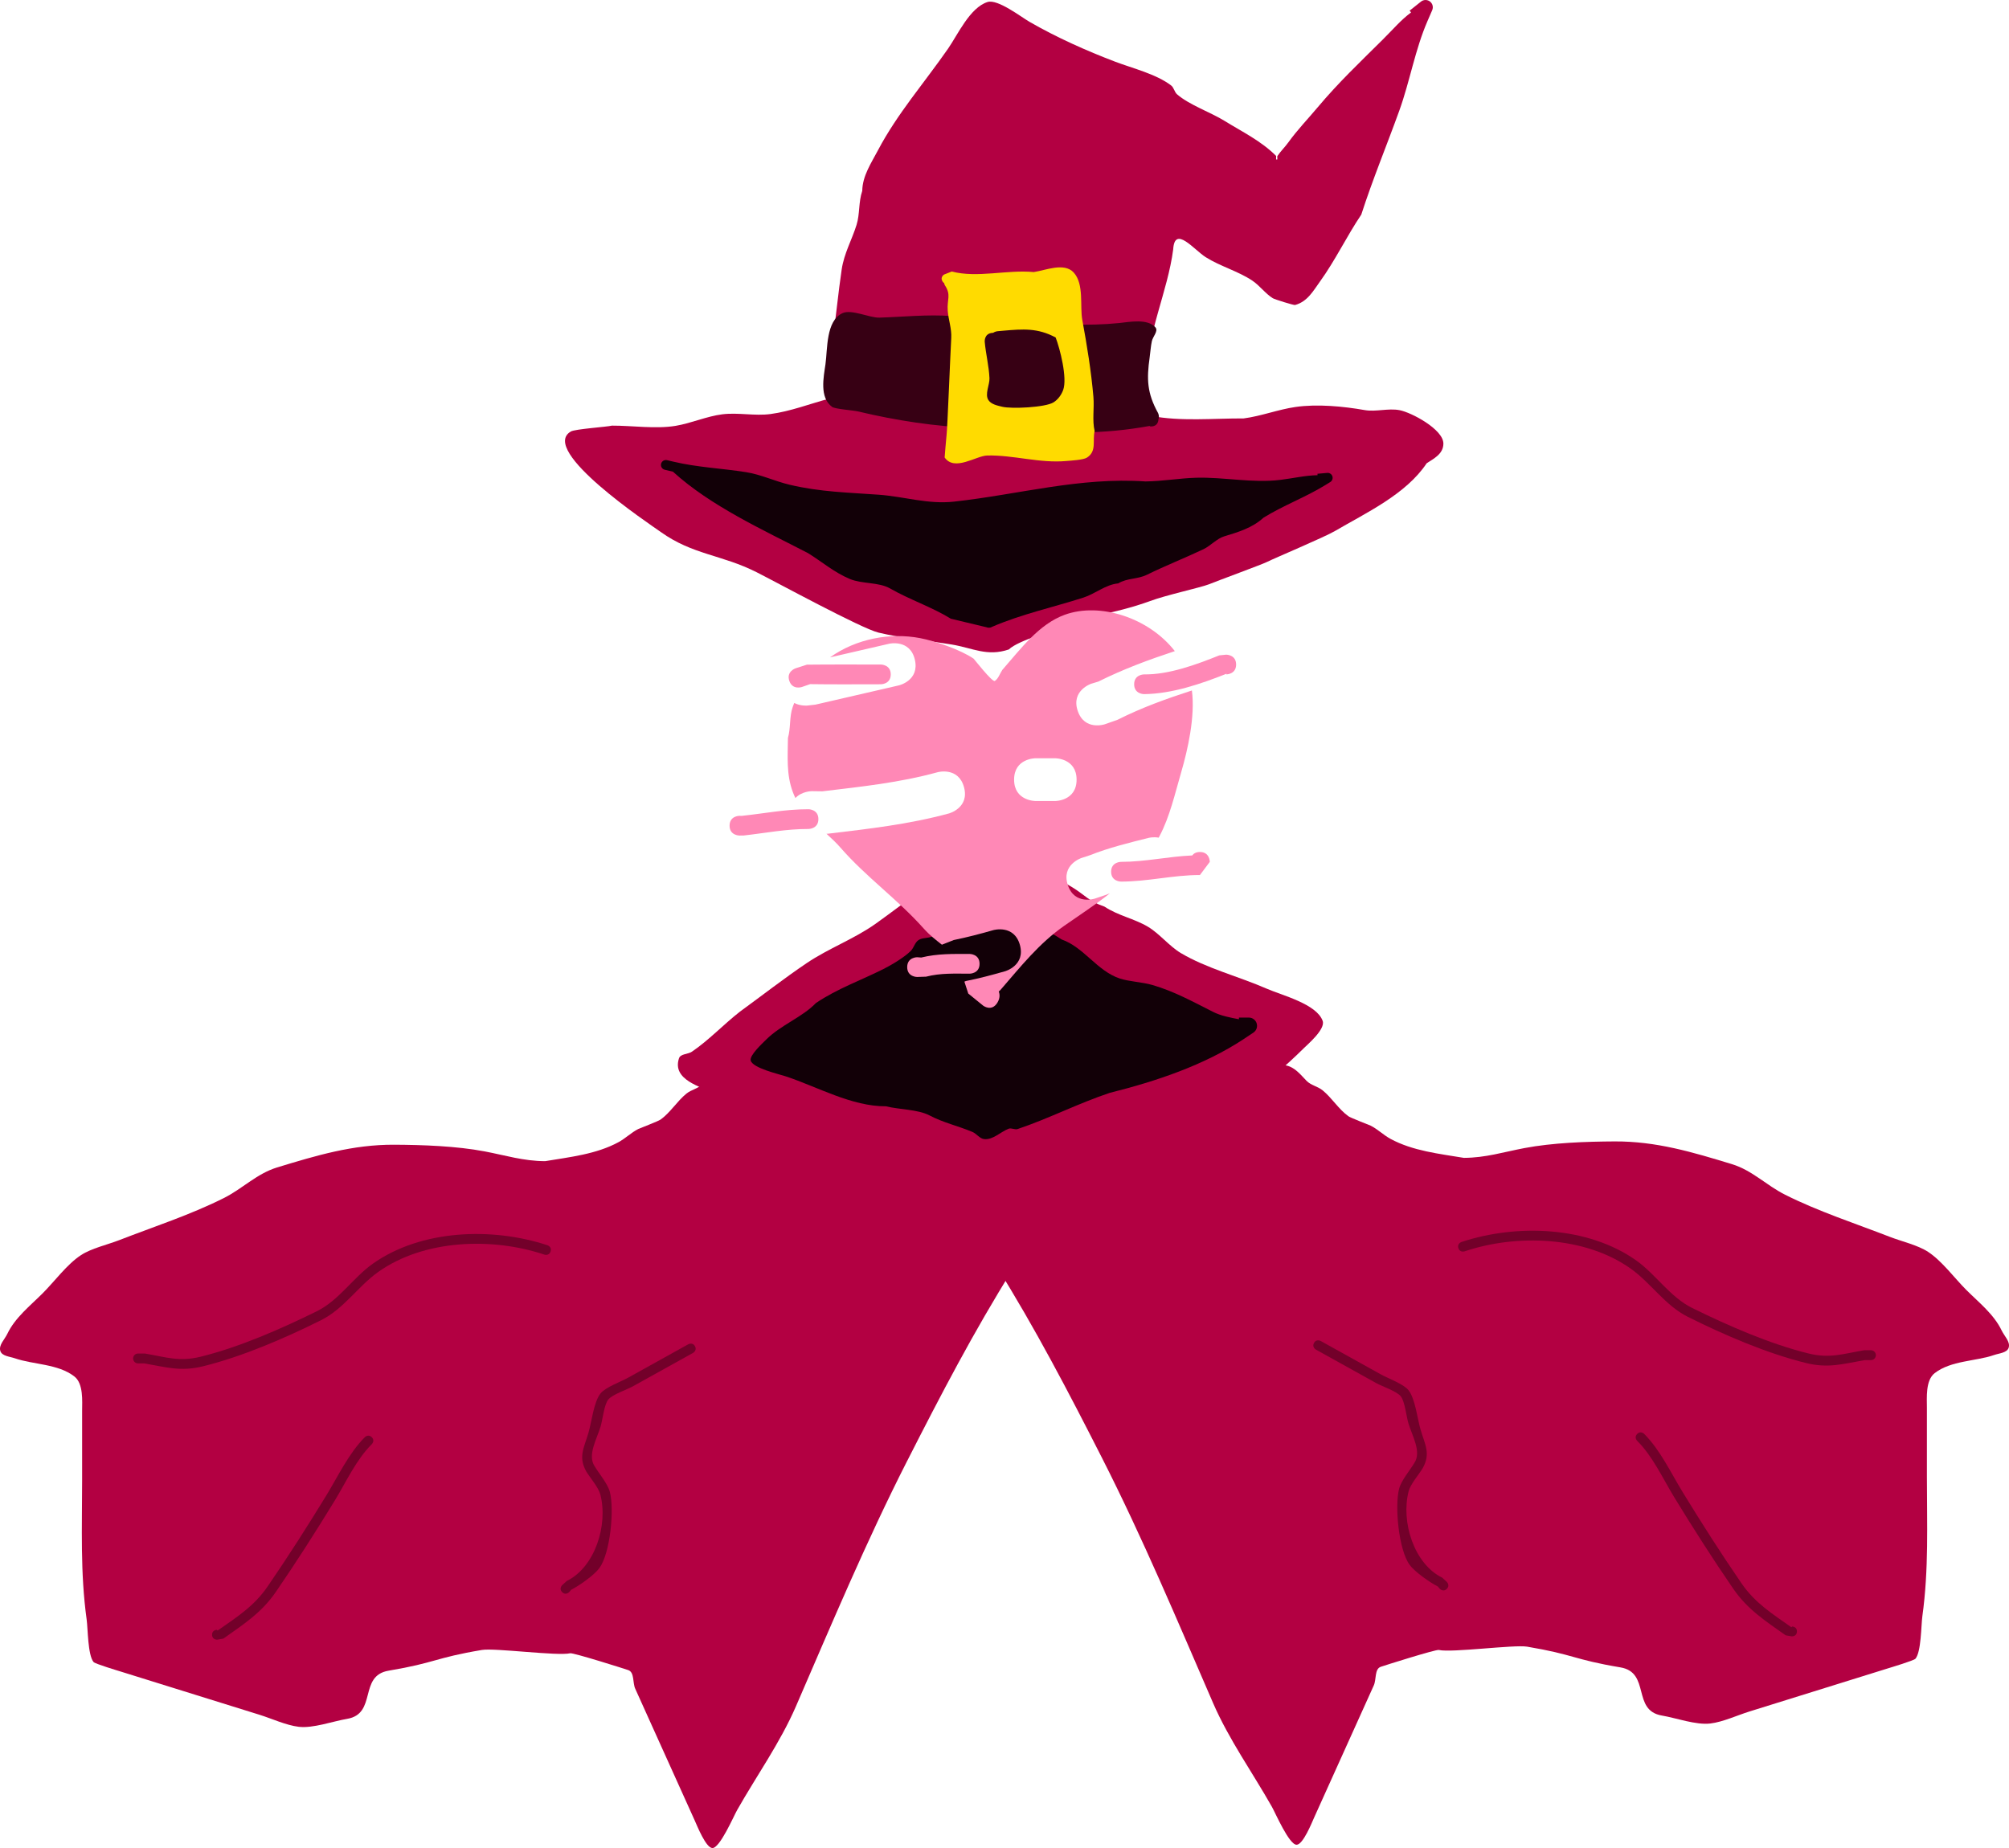 <svg version="1.1" xmlns="http://www.w3.org/2000/svg" xmlns:xlink="http://www.w3.org/1999/xlink" width="305.386" height="280.963" viewBox="0,0,305.386,280.963"><g transform="translate(-88.848,-26.47)"><g data-paper-data="{&quot;isPaintingLayer&quot;:true}" fill-rule="nonzero" stroke="none" stroke-width="0.5" stroke-linecap="butt" stroke-linejoin="miter" stroke-miterlimit="10" stroke-dasharray="" stroke-dashoffset="0" style="mix-blend-mode: normal"><path d="M226.752,248.564c-6.208,12.208 -11.486,24.796 -16.931,37.361c-2.387,5.496 -5.974,10.526 -8.926,15.738c-0.529,0.934 -2.617,5.783 -3.756,5.77c-0.982,-0.012 -2.317,-3.368 -2.68,-4.172c-1.921,-4.253 -3.84,-8.507 -5.76,-12.76c-1.097,-2.431 -2.194,-4.861 -3.291,-7.292c-0.413,-0.916 -0.103,-2.483 -1.047,-2.826c-0.44,-0.16 -8.379,-2.67 -8.836,-2.564c-1.932,0.448 -11.461,-0.833 -13.417,-0.504c-7.232,1.217 -6.963,1.934 -14.195,3.152c-4.602,0.775 -1.704,6.549 -6.306,7.324c-2.157,0.363 -5.172,1.467 -7.344,1.208c-1.925,-0.23 -4.103,-1.249 -5.958,-1.827c-4.456,-1.388 -8.911,-2.776 -13.367,-4.163c-2.546,-0.793 -5.092,-1.586 -7.638,-2.379c-0.52,-0.162 -3.998,-1.202 -4.232,-1.482c-0.881,-1.053 -0.854,-5.054 -1.048,-6.454c-0.988,-7.166 -0.69,-13.988 -0.69,-21.193c0,-3.5 0,-7 0,-10.5c0,-1.504 0.229,-4.175 -1.182,-5.269c-2.495,-1.933 -6.23,-1.783 -9.04,-2.758c-0.78,-0.271 -1.966,-0.327 -2.211,-1.116c-0.277,-0.891 0.655,-1.749 1.058,-2.59c1.194,-2.495 3.469,-4.265 5.393,-6.192c1.795,-1.797 3.693,-4.407 5.815,-5.791c1.581,-1.032 4.012,-1.58 5.778,-2.265c5.279,-2.049 10.883,-3.869 15.942,-6.413c2.88,-1.448 4.954,-3.677 8.07,-4.645c5.984,-1.821 11.518,-3.492 17.847,-3.459c4.349,0.023 9.434,0.203 13.706,1.013c3.169,0.602 5.921,1.479 9.213,1.487c3.738,-0.626 7.741,-1.043 11.138,-2.883c1.06,-0.574 1.937,-1.455 3.009,-2.005c0.184,-0.094 3.029,-1.175 3.394,-1.435c1.483,-1.059 2.516,-2.802 3.938,-3.953c0.73,-0.591 1.775,-0.758 2.427,-1.434c1.112,-1.153 2.38,-2.854 4.437,-2.266c1.385,0.396 2.62,1.393 3.771,2.198c3.438,2.414 6.844,4.869 10.124,7.494c2.463,1.97 4.969,4.476 7.815,5.883c3.727,1.843 9.253,2.411 13.343,3.444c3.734,1.802 11.701,4.957 9.113,10.402l0.106,0.053c0,0 0,1 -1,1c-0.21,0 -0.377,-0.044 -0.508,-0.114c-5.931,9.475 -10.995,19.192 -16.072,29.178z" data-paper-data="{&quot;index&quot;:null}" fill="#b30042"/><path d="M174.302,267.47l0.695,-0.64c4.279,-2.088 6.306,-8.471 5.113,-13.129c-0.285,-1.113 -1.556,-2.541 -2.149,-3.528c-1.221,-2.208 -0.361,-3.524 0.331,-5.85c0.476,-1.6 0.807,-4.716 1.843,-6.007c0.758,-0.945 3.079,-1.774 4.154,-2.372c3.056,-1.698 6.111,-3.395 9.167,-5.093c0.081,-0.047 0.172,-0.079 0.268,-0.093c0.22,-0.041 0.534,-0.015 0.752,0.358c0.009,0.014 0.017,0.029 0.024,0.044c0.199,0.381 0.054,0.661 -0.097,0.825c-0.061,0.072 -0.136,0.133 -0.221,0.178c-3.055,1.697 -6.11,3.395 -9.166,5.092c-0.883,0.491 -3.091,1.224 -3.713,1.999c-0.622,0.775 -0.86,3.089 -1.148,4.058c-0.571,1.922 -2.059,4.385 -0.91,6.089c0.669,1.114 1.98,2.644 2.308,3.899c0.687,2.627 0.081,9.275 -1.595,11.57c-0.806,1.104 -3.096,2.691 -4.292,3.301l-0.305,0.36c0,0 -0.53,0.53 -1.061,0c-0.53,-0.53 0,-1.061 0,-1.061z" data-paper-data="{&quot;index&quot;:null}" fill="#73002a"/><path d="M110.784,233.75h-0.952c-0.414,0 -0.75,-0.336 -0.75,-0.75c0,-0.414 0.336,-0.75 0.75,-0.75h1c0,0 0.023,0 0.06,0.004l0.003,-0.001c0.014,0.002 0.027,0.005 0.04,0.007c0.011,0.002 0.024,0.004 0.036,0.006c3.124,0.539 5.147,1.261 8.333,0.478c5.903,-1.448 12.226,-4.225 17.686,-6.912c3.384,-1.665 5.507,-5.088 8.513,-7.228c7.351,-5.213 18.155,-5.595 26.565,-2.815c0,0 0.712,0.237 0.474,0.949c-0.237,0.712 -0.949,0.474 -0.949,0.474c-7.929,-2.668 -18.286,-2.304 -25.223,2.616c-3.091,2.183 -5.229,5.609 -8.7,7.341c-5.532,2.761 -12.014,5.562 -18.009,7.032c-3.38,0.827 -5.561,0.122 -8.879,-0.451z" data-paper-data="{&quot;index&quot;:null}" fill="#73002a"/><path d="M121.803,274.251l0.126,0.116c2.911,-2.054 5.521,-3.67 7.59,-6.691c3.115,-4.535 6.049,-9.134 8.919,-13.828c1.811,-2.963 3.415,-6.413 5.865,-8.878c0,0 0.53,-0.53 1.061,0c0.53,0.53 0,1.061 0,1.061c-2.368,2.35 -3.907,5.756 -5.646,8.6c-2.884,4.716 -5.832,9.337 -8.962,13.895c-2.181,3.168 -4.906,4.9 -7.96,7.067l-0.933,0.158c0,0 -0.749,0.029 -0.779,-0.72c-0.029,-0.749 0.72,-0.779 0.72,-0.779z" data-paper-data="{&quot;index&quot;:null}" fill="#73002a"/><path d="M237.142,157.676c0.357,-0.503 1.038,-0.503 1.038,-0.503h1c3.955,0.038 9.322,2.141 12.657,4.187c2.012,1.234 2.496,2.125 4.892,2.94c2.114,1.395 4.515,1.818 6.608,3.06c1.751,1.039 3.26,2.964 5,4c3.924,2.336 8.824,3.566 13.053,5.416c2.307,1.009 7.596,2.317 8.516,4.904c0.451,1.267 -2.325,3.606 -2.842,4.127c-5.878,5.831 -12.727,10.657 -19.804,14.723c-3.81,2.189 -6.998,5.154 -11.185,6.579c-2.807,0.907 -5.396,1.404 -8.245,2.671c-2.822,1.255 -5.404,4.398 -8.45,4.877c-2.359,0.372 -2.848,-1.172 -4.9,-1.5c-4.496,-0.718 -9.899,-4.236 -13.984,-6.688c-7.124,-5.084 -15.159,-9.821 -23.139,-13.81c-1.931,-0.966 -6.386,-2.005 -5.295,-5.295c0.231,-0.697 1.353,-0.593 1.961,-1.004c2.563,-1.734 4.82,-4.15 7.3,-6.086c3.367,-2.45 6.72,-5.067 10.165,-7.391c3.318,-2.239 7.193,-3.653 10.462,-5.974c4.69,-3.33 9.261,-7.29 14.836,-9.172c0,0 0.148,-0.049 0.357,-0.061z" fill="#b30042"/><path d="M240.3,162.838l1.263,0.7c1.018,1.018 2.548,3.259 3.978,3.688c1.82,0.545 2.97,0.912 4.687,2.073c3.371,1.173 5.374,4.773 8.813,5.927c1.418,0.476 3.452,0.549 4.987,0.996c3.29,0.958 6.109,2.516 9.2,4.077c1.218,0.615 2.587,0.871 3.951,1.129v-0.256h1.5c0.69,0 1.25,0.56 1.25,1.25c0,0.441 -0.228,0.828 -0.573,1.051l-1.484,0.989c-5.999,3.951 -13.271,6.392 -20.344,8.16c-4.795,1.602 -9.284,3.916 -13.987,5.496c-0.437,0.147 -0.955,-0.212 -1.384,-0.042c-1.244,0.494 -2.36,1.705 -3.692,1.577c-0.696,-0.067 -1.148,-0.817 -1.792,-1.089c-2.233,-0.94 -4.369,-1.381 -6.543,-2.52c-1.769,-0.927 -4.617,-0.875 -6.604,-1.382c-5.203,0.036 -10.435,-2.972 -15.243,-4.555c-1.083,-0.356 -5.001,-1.243 -5.321,-2.399c-0.215,-0.775 1.728,-2.569 2.333,-3.171c2.258,-2.249 5.525,-3.424 7.591,-5.583c3.345,-2.23 6.666,-3.363 10.243,-5.156c1.227,-0.615 3.198,-1.79 4.165,-2.761c0.473,-0.474 0.609,-1.263 1.164,-1.638c0.602,-0.406 1.449,-0.252 2.104,-0.566c0.81,-0.389 1.14,-1.424 1.885,-1.926c2.271,-1.533 3.881,-2.403 5.847,-4.37c0,0 0.884,-0.884 1.768,0c0.1,0.1 0.178,0.201 0.237,0.3z" fill="#120007"/><path d="M249.738,122.11c0,0 -6.123,1.691 -7.535,3.096c-3.314,1.127 -5.502,-0.229 -8.716,-0.755c-3.569,-0.584 -7.588,-0.964 -11.104,-1.806c-2.603,-0.624 -15.52,-7.667 -18.525,-9.179c-5.34,-2.691 -9.699,-2.636 -14.579,-6.123c-1.671,-1.194 -18.56,-12.416 -13.654,-15.274c0.649,-0.378 5.518,-0.698 6.245,-0.889c3.086,-0.01 6.659,0.536 9.687,0.03c2.364,-0.395 4.718,-1.454 7.08,-1.751c2.414,-0.304 4.925,0.281 7.342,-0.042c3.035,-0.405 6.023,-1.573 8.975,-2.359c1.476,-2.267 0.104,-6.332 0.48,-8.984c0.504,-3.548 0.834,-7.086 1.353,-10.61c0.365,-2.483 1.544,-4.496 2.265,-6.806c0.518,-1.661 0.285,-3.473 0.866,-5.168c0.03,-2.273 1.348,-4.199 2.396,-6.188c2.926,-5.552 7.099,-10.316 10.661,-15.455c1.455,-2.098 3.306,-6.219 5.982,-7.069c1.55,-0.493 5.101,2.273 6.393,3.015c4.101,2.36 8.617,4.387 13.04,6.067c2.645,1.004 6.215,1.866 8.481,3.603c0.427,0.328 0.492,0.989 0.898,1.343c1.861,1.621 5.088,2.72 7.24,4.052c2.721,1.685 5.527,3.025 7.821,5.318c0.034,0.187 -0.089,0.56 0.101,0.561c0.19,0 -0.002,-0.403 0.104,-0.56c0.492,-0.731 1.139,-1.348 1.653,-2.064c1.357,-1.888 2.999,-3.589 4.483,-5.358c3.11,-3.709 6.437,-6.862 9.827,-10.228c1.707,-1.695 2.785,-3.008 4.343,-4.165l-0.218,-0.274l1.723,-1.372c0.191,-0.154 0.434,-0.247 0.698,-0.246c0.611,0.002 1.104,0.498 1.103,1.108c-0,0.164 -0.037,0.32 -0.101,0.46l-0.7,1.615c-1.889,4.336 -2.683,9.169 -4.293,13.637c-1.908,5.294 -4.049,10.44 -5.779,15.805c-2.23,3.317 -3.945,6.946 -6.281,10.18c-1.019,1.411 -1.896,3.053 -3.785,3.565c-0.194,0.053 -3.112,-0.857 -3.392,-1.033c-1.155,-0.729 -1.972,-1.912 -3.107,-2.672c-2.159,-1.446 -4.848,-2.157 -7.076,-3.561c-1.789,-1.127 -4.732,-4.907 -4.951,-1.187c-0.834,6.412 -4.005,12.818 -4.01,19.246c-0.001,0.623 -0.213,5.889 0.629,6.056c4.461,0.883 9.48,0.379 14.096,0.395c2.7,-0.359 5.228,-1.358 7.877,-1.74c3.325,-0.48 7.272,-0.097 10.508,0.471c1.711,0.3 3.593,-0.313 5.307,0.013c1.809,0.344 6.67,2.923 6.665,5.088c-0.004,1.588 -1.506,2.299 -2.542,2.987c-3.146,4.731 -9.24,7.543 -13.935,10.296c-1.615,0.947 -9.156,4.111 -10.453,4.757c-0.665,0.331 -7.456,2.837 -8.749,3.36c-1.276,0.495 -6.454,1.622 -8.882,2.523c-2.566,0.952 -5.914,1.808 -8.614,2.244c-2.746,0.444 -5.34,2.028 -5.34,2.028z" fill="#b30042"/><path d="M264.943,90.193c-0.002,0.053 -0.006,0.108 -0.014,0.165c-0.155,1.095 -1.25,0.939 -1.25,0.939l-0.084,-0.069c-6.902,1.262 -13.577,1.259 -20.491,0.279c-2.004,-0.31 -4.096,0.084 -6.145,0.017c-5.927,-0.194 -11.923,-1.131 -17.712,-2.509c-0.701,-0.167 -3.462,-0.355 -3.911,-0.683c-1.962,-1.434 -1.284,-4.557 -1.01,-6.487c0.326,-2.299 0.054,-6.596 2.584,-7.764c1.382,-0.639 4.109,0.723 5.612,0.678c3.68,-0.112 7.242,-0.509 10.991,-0.242c3.675,0.262 7.26,0.903 10.958,1.053c4.793,0.176 9.757,0.499 14.534,0.008c1.488,-0.153 4.279,-0.72 5.482,0.666c0.473,0.545 -0.396,1.389 -0.547,2.094c-0.173,0.807 -0.218,1.636 -0.333,2.454c-0.476,3.355 -0.383,5.454 1.26,8.441c0,0 0.268,0.487 0.078,0.96z" fill="#370014"/><path d="M202.255,98.253c2.291,0.364 4.356,1.375 6.628,1.914c4.655,1.105 8.894,1.177 13.563,1.517c3.871,0.282 7.476,1.491 11.443,1.048c9.857,-1.088 19.093,-3.752 29.087,-3.068c2.594,-0.026 5.188,-0.493 7.721,-0.562c4.207,-0.115 8.529,0.845 12.772,0.325c2.051,-0.252 3.768,-0.677 5.661,-0.71l-0.019,-0.217l1.477,-0.131c0.084,-0.009 0.17,-0.005 0.257,0.016c0.403,0.096 0.652,0.5 0.556,0.903c-0.048,0.202 -0.173,0.365 -0.336,0.465l-0.803,0.495c-3.071,1.878 -6.264,3.026 -9.34,4.921c-1.719,1.573 -3.864,2.199 -6.007,2.852c-1.089,0.332 -2.08,1.448 -3.118,1.941c-2.848,1.353 -5.744,2.485 -8.585,3.88c-1.494,0.734 -3.025,0.487 -4.382,1.323c-1.905,0.169 -3.501,1.586 -5.31,2.165c-4.638,1.485 -9.391,2.505 -13.885,4.446c-0.124,0.086 -0.264,0.115 -0.38,0.122c-0.115,0.014 -0.258,0.009 -0.396,-0.053l-0.493,-0.117c-1.661,-0.394 -3.322,-0.784 -4.979,-1.192c-2.83,-1.754 -6.315,-2.918 -9.239,-4.602c-1.704,-0.981 -4.277,-0.669 -6.107,-1.438c-2.423,-1.018 -4.206,-2.595 -6.361,-3.93c-6.852,-3.551 -14.792,-7.15 -20.535,-12.382l-1.249,-0.297c-0.403,-0.096 -0.652,-0.5 -0.556,-0.903c0.096,-0.403 0.5,-0.652 0.903,-0.556l0.973,0.231c3.672,0.872 7.327,1.006 11.04,1.595z" fill="#120007"/><path d="M240.664,177.205c0.168,0.425 0.21,0.992 -0.178,1.658c-0.874,1.499 -2.186,0.5 -2.186,0.5l-2.269,-1.847c-0.196,-0.602 -0.391,-1.204 -0.587,-1.806l0.232,-0.094c2.012,-0.393 3.995,-0.929 5.967,-1.49c0,0 3.125,-0.893 2.232,-4.018c-0.893,-3.125 -4.018,-2.232 -4.018,-2.232c-1.993,0.571 -4.002,1.095 -6.033,1.51l-1.8,0.71c-0.841,-0.675 -1.778,-1.357 -2.789,-2.487c-3.99,-4.464 -8.717,-7.787 -12.608,-12.25c-0.66,-0.757 -1.396,-1.447 -2.147,-2.129l0.157,-0.002c6.319,-0.758 12.317,-1.424 18.468,-3.091c0,0 3.135,-0.855 2.28,-3.991c-0.855,-3.135 -3.991,-2.28 -3.991,-2.28c-5.835,1.601 -11.531,2.188 -17.532,2.909l-1.613,-0.023c0,0 -1.528,0 -2.489,1.048c-0.144,-0.292 -0.276,-0.595 -0.395,-0.912c-1.01,-2.695 -0.768,-5.401 -0.745,-8.223c0.442,-1.517 0.2,-3.245 0.73,-4.724c0.073,-0.203 0.149,-0.402 0.228,-0.599c0.948,0.491 1.97,0.397 1.97,0.397l1.265,-0.146c4.222,-0.974 8.445,-1.949 12.667,-2.923c0,0 3.167,-0.731 2.436,-3.898c-0.731,-3.167 -3.898,-2.436 -3.898,-2.436c-3.001,0.692 -6.001,1.385 -9.002,2.077c3.995,-2.857 9.147,-3.793 13.694,-2.929c2.26,0.429 6.184,1.779 8.141,3.128c0.051,0.035 2.842,3.627 3.222,3.382c0.541,-0.348 0.759,-1.122 1.139,-1.682c2.826,-3.23 5.575,-6.958 9.483,-8.377c5.352,-1.943 12.773,0.439 16.738,5.525c-3.961,1.31 -7.761,2.705 -11.638,4.635l-1.074,0.324c0,0 -3.083,1.028 -2.055,4.111c1.028,3.083 4.111,2.055 4.111,2.055l1.926,-0.676c3.769,-1.893 7.457,-3.209 11.323,-4.466c0.523,3.961 -0.639,9.046 -1.618,12.403c-0.969,3.317 -1.725,6.751 -3.306,9.745c-0.04,0.076 -0.081,0.151 -0.121,0.227c-0.821,-0.143 -1.518,0.031 -1.518,0.031c-3.007,0.755 -6.038,1.491 -8.919,2.635l-1.321,0.434c0,0 -3.083,1.028 -2.055,4.111c1.028,3.083 4.111,2.055 4.111,2.055l1.679,-0.566c0.2,-0.081 0.401,-0.159 0.603,-0.235c-2.217,1.751 -4.585,3.292 -6.914,4.916c-3.866,2.697 -6.627,6.206 -9.726,9.777c0,0 -0.094,0.108 -0.256,0.229zM246.25,148.25c0.833,0 2.167,0 3,0c0,0 3.25,0 3.25,-3.25c0,-3.25 -3.25,-3.25 -3.25,-3.25c-0.833,0 -2.167,0 -3,0c0,0 -3.25,0 -3.25,3.25c0,3.25 3.25,3.25 3.25,3.25z" fill="#ff88b6"/><path d="M232.369,69.513c-0.091,-0.057 -0.18,-0.143 -0.258,-0.271c-0.393,-0.638 0.245,-1.032 0.245,-1.032l1.169,-0.462c3.886,1.023 8.405,-0.307 12.463,0.084c1.741,-0.242 4.647,-1.526 6.089,0.088c1.592,1.782 0.897,5.085 1.293,7.218c0.707,3.805 1.352,7.79 1.686,11.659c0.152,1.761 -0.205,3.539 0.185,5.201c-0.355,1.495 0.362,3.068 -1.173,4.048c-0.553,0.353 -2.513,0.457 -3.144,0.513c-4.069,0.363 -8.035,-0.933 -12.017,-0.838c-1.669,0.04 -4.971,2.47 -6.466,0.297c-0.018,-0.026 0.268,-3.121 0.297,-3.439c0.111,-0.666 0.583,-12.583 0.707,-14.712c0.082,-1.422 -0.427,-2.778 -0.533,-4.16c-0.133,-1.733 0.559,-2.362 -0.429,-3.862c0,0 -0.087,-0.141 -0.113,-0.331zM239.669,77.079c-1.245,0.111 -1.134,1.356 -1.134,1.356c0.165,1.837 0.641,3.702 0.721,5.533c0.043,0.986 -0.74,2.425 -0.167,3.318c0.422,0.657 1.349,0.837 2.108,1.023c1.414,0.348 6.549,0.108 7.793,-0.668c0.674,-0.42 1.194,-1.13 1.467,-1.875c0.666,-1.819 -0.488,-6.307 -1.141,-7.989c-2.736,-1.466 -4.956,-1.293 -7.951,-1.03l-0.9,0.08c0,0 -0.349,0.031 -0.661,0.245c-0.043,0.001 -0.087,0.003 -0.133,0.007z" fill="#ffdb00"/><path d="M240.258,218.886c-0.131,0.07 -0.297,0.114 -0.508,0.114c-1,0 -1,-1 -1,-1l0.106,-0.053c-2.589,-5.445 5.379,-8.6 9.113,-10.402c4.09,-1.032 9.615,-1.601 13.343,-3.444c2.845,-1.407 5.352,-3.913 7.815,-5.883c3.281,-2.624 6.686,-5.08 10.124,-7.494c1.15,-0.805 2.386,-1.803 3.771,-2.198c2.057,-0.588 3.325,1.113 4.437,2.266c0.652,0.676 1.697,0.842 2.427,1.434c1.421,1.151 2.454,2.894 3.938,3.953c0.365,0.26 3.21,1.341 3.394,1.435c1.072,0.55 1.949,1.431 3.009,2.005c3.396,1.839 7.4,2.257 11.138,2.883c3.292,-0.008 6.044,-0.886 9.213,-1.487c4.271,-0.811 9.357,-0.99 13.706,-1.013c6.329,-0.033 11.863,1.637 17.847,3.459c3.116,0.967 5.19,3.197 8.07,4.645c5.059,2.544 10.663,4.364 15.942,6.413c1.767,0.686 4.197,1.234 5.778,2.265c2.122,1.384 4.02,3.994 5.815,5.791c1.925,1.927 4.199,3.697 5.393,6.192c0.403,0.841 1.335,1.7 1.058,2.59c-0.245,0.788 -1.431,0.845 -2.211,1.116c-2.811,0.975 -6.545,0.824 -9.04,2.758c-1.412,1.094 -1.182,3.765 -1.182,5.269c0,3.5 0,7 0,10.5c0,7.205 0.299,14.027 -0.69,21.193c-0.193,1.4 -0.167,5.4 -1.048,6.454c-0.234,0.28 -3.713,1.32 -4.232,1.482c-2.546,0.793 -5.092,1.586 -7.638,2.379c-4.456,1.388 -8.911,2.776 -13.367,4.163c-1.855,0.578 -4.033,1.598 -5.958,1.827c-2.172,0.259 -5.187,-0.845 -7.344,-1.208c-4.602,-0.775 -1.704,-6.549 -6.306,-7.324c-7.232,-1.217 -6.963,-1.934 -14.195,-3.152c-1.956,-0.329 -11.485,0.952 -13.417,0.504c-0.456,-0.106 -8.396,2.404 -8.836,2.564c-0.944,0.343 -0.634,1.91 -1.047,2.826c-1.097,2.431 -2.194,4.861 -3.291,7.292c-1.92,4.253 -3.839,8.507 -5.76,12.76c-0.363,0.804 -1.697,4.16 -2.68,4.172c-1.139,0.013 -3.227,-4.836 -3.756,-5.77c-2.952,-5.212 -6.539,-10.242 -8.926,-15.738c-5.445,-12.565 -10.723,-25.152 -16.931,-37.361c-5.078,-9.986 -10.141,-19.702 -16.072,-29.178z" fill="#b30042"/><path d="M308.78,268.03c-0.53,0.53 -1.061,0 -1.061,0l-0.305,-0.36c-1.196,-0.61 -3.487,-2.197 -4.292,-3.301c-1.676,-2.296 -2.282,-8.944 -1.595,-11.57c0.328,-1.255 1.639,-2.785 2.308,-3.899c1.149,-1.704 -0.338,-4.166 -0.91,-6.089c-0.288,-0.969 -0.526,-3.283 -1.148,-4.058c-0.622,-0.775 -2.83,-1.508 -3.713,-1.999c-3.055,-1.697 -6.11,-3.395 -9.166,-5.092c-0.085,-0.045 -0.159,-0.105 -0.221,-0.178c-0.151,-0.164 -0.296,-0.444 -0.097,-0.825c0.008,-0.015 0.016,-0.03 0.024,-0.044c0.217,-0.373 0.532,-0.399 0.752,-0.358c0.097,0.014 0.187,0.046 0.268,0.093c3.056,1.698 6.111,3.395 9.167,5.093c1.075,0.597 3.396,1.427 4.154,2.372c1.036,1.291 1.368,4.407 1.843,6.007c0.691,2.326 1.552,3.642 0.331,5.85c-0.592,0.987 -1.863,2.415 -2.149,3.528c-1.193,4.658 0.833,11.041 5.113,13.129l0.695,0.64c0,0 0.53,0.53 0,1.061z" fill="#73002a"/><path d="M363.419,233.701c-5.995,-1.47 -12.477,-4.271 -18.009,-7.032c-3.471,-1.732 -5.609,-5.158 -8.7,-7.341c-6.936,-4.919 -17.294,-5.284 -25.223,-2.616c0,0 -0.712,0.237 -0.949,-0.474c-0.237,-0.712 0.474,-0.949 0.474,-0.949c8.41,-2.779 19.214,-2.398 26.565,2.815c3.006,2.14 5.129,5.563 8.513,7.228c5.46,2.687 11.782,5.465 17.686,6.912c3.186,0.783 5.209,0.061 8.333,-0.478c0.013,-0.002 0.025,-0.005 0.036,-0.006c0.013,-0.002 0.027,-0.005 0.04,-0.007l0.003,0.001c0.038,-0.004 0.06,-0.004 0.06,-0.004h1c0.414,0 0.75,0.336 0.75,0.75c0,0.414 -0.336,0.75 -0.75,0.75l-0.952,0c-3.318,0.573 -5.499,1.277 -8.879,0.451z" fill="#73002a"/><path d="M361.999,274.529c-0.029,0.749 -0.779,0.72 -0.779,0.72l-0.933,-0.158c-3.054,-2.166 -5.779,-3.899 -7.96,-7.067c-3.13,-4.557 -6.078,-9.178 -8.962,-13.895c-1.739,-2.844 -3.278,-6.25 -5.646,-8.6c0,0 -0.53,-0.53 0,-1.061c0.53,-0.53 1.061,0 1.061,0c2.449,2.466 4.054,5.916 5.865,8.878c2.87,4.694 5.804,9.292 8.919,13.828c2.069,3.021 4.679,4.637 7.59,6.691l0.126,-0.116c0,0 0.749,0.029 0.72,0.779z" fill="#73002a"/><path d="M199.75,152c0,-1.5 1.5,-1.5 1.5,-1.5l0.338,0.009c3.499,-0.368 6.572,-1.009 10.162,-1.009c0,0 1.5,0 1.5,1.5c0,1.5 -1.5,1.5 -1.5,1.5c-3.492,0 -6.428,0.609 -9.838,0.991l-0.662,0.009c0,0 -1.5,0 -1.5,-1.5z" fill="#ff88b6"/><path d="M270.076,156.526c0.216,-0.287 0.576,-0.526 1.174,-0.526c1.5,0 1.5,1.5 1.5,1.5l-1.5,2c-4.102,0 -7.883,1 -12,1c0,0 -1.5,0 -1.5,-1.5c0,-1.5 1.5,-1.5 1.5,-1.5c3.711,0 7.155,-0.818 10.826,-0.974z" fill="#ff88b6"/><path d="M276.75,127.5c0,1.5 -1.5,1.5 -1.5,1.5l0.057,-0.107c-3.937,1.569 -8.328,3.06 -12.557,3.107c0,0 -1.5,0 -1.5,-1.5c0,-1.5 1.5,-1.5 1.5,-1.5c3.765,0.058 7.954,-1.492 11.443,-2.893l1.057,-0.107c0,0 1.5,0 1.5,1.5z" fill="#ff88b6"/><path d="M208.827,129.974c-0.474,-1.423 0.949,-1.897 0.949,-1.897l1.734,-0.558c3.746,-0.042 7.494,-0.019 11.24,-0.019c0,0 1.5,0 1.5,1.5c0,1.5 -1.5,1.5 -1.5,1.5c-3.586,0 -7.174,0.036 -10.76,-0.019l-1.266,0.442c0,0 -1.423,0.474 -1.897,-0.949z" fill="#ff88b6"/><path d="M226.75,173.5c0,-1.5 1.5,-1.5 1.5,-1.5l0.636,0.045c2.491,-0.609 4.812,-0.545 7.364,-0.545c0,0 1.5,0 1.5,1.5c0,1.5 -1.5,1.5 -1.5,1.5c-2.296,0 -4.4,-0.118 -6.636,0.455l-1.364,0.045c0,0 -1.5,0 -1.5,-1.5z" fill="#ff88b6"/></g></g></svg>